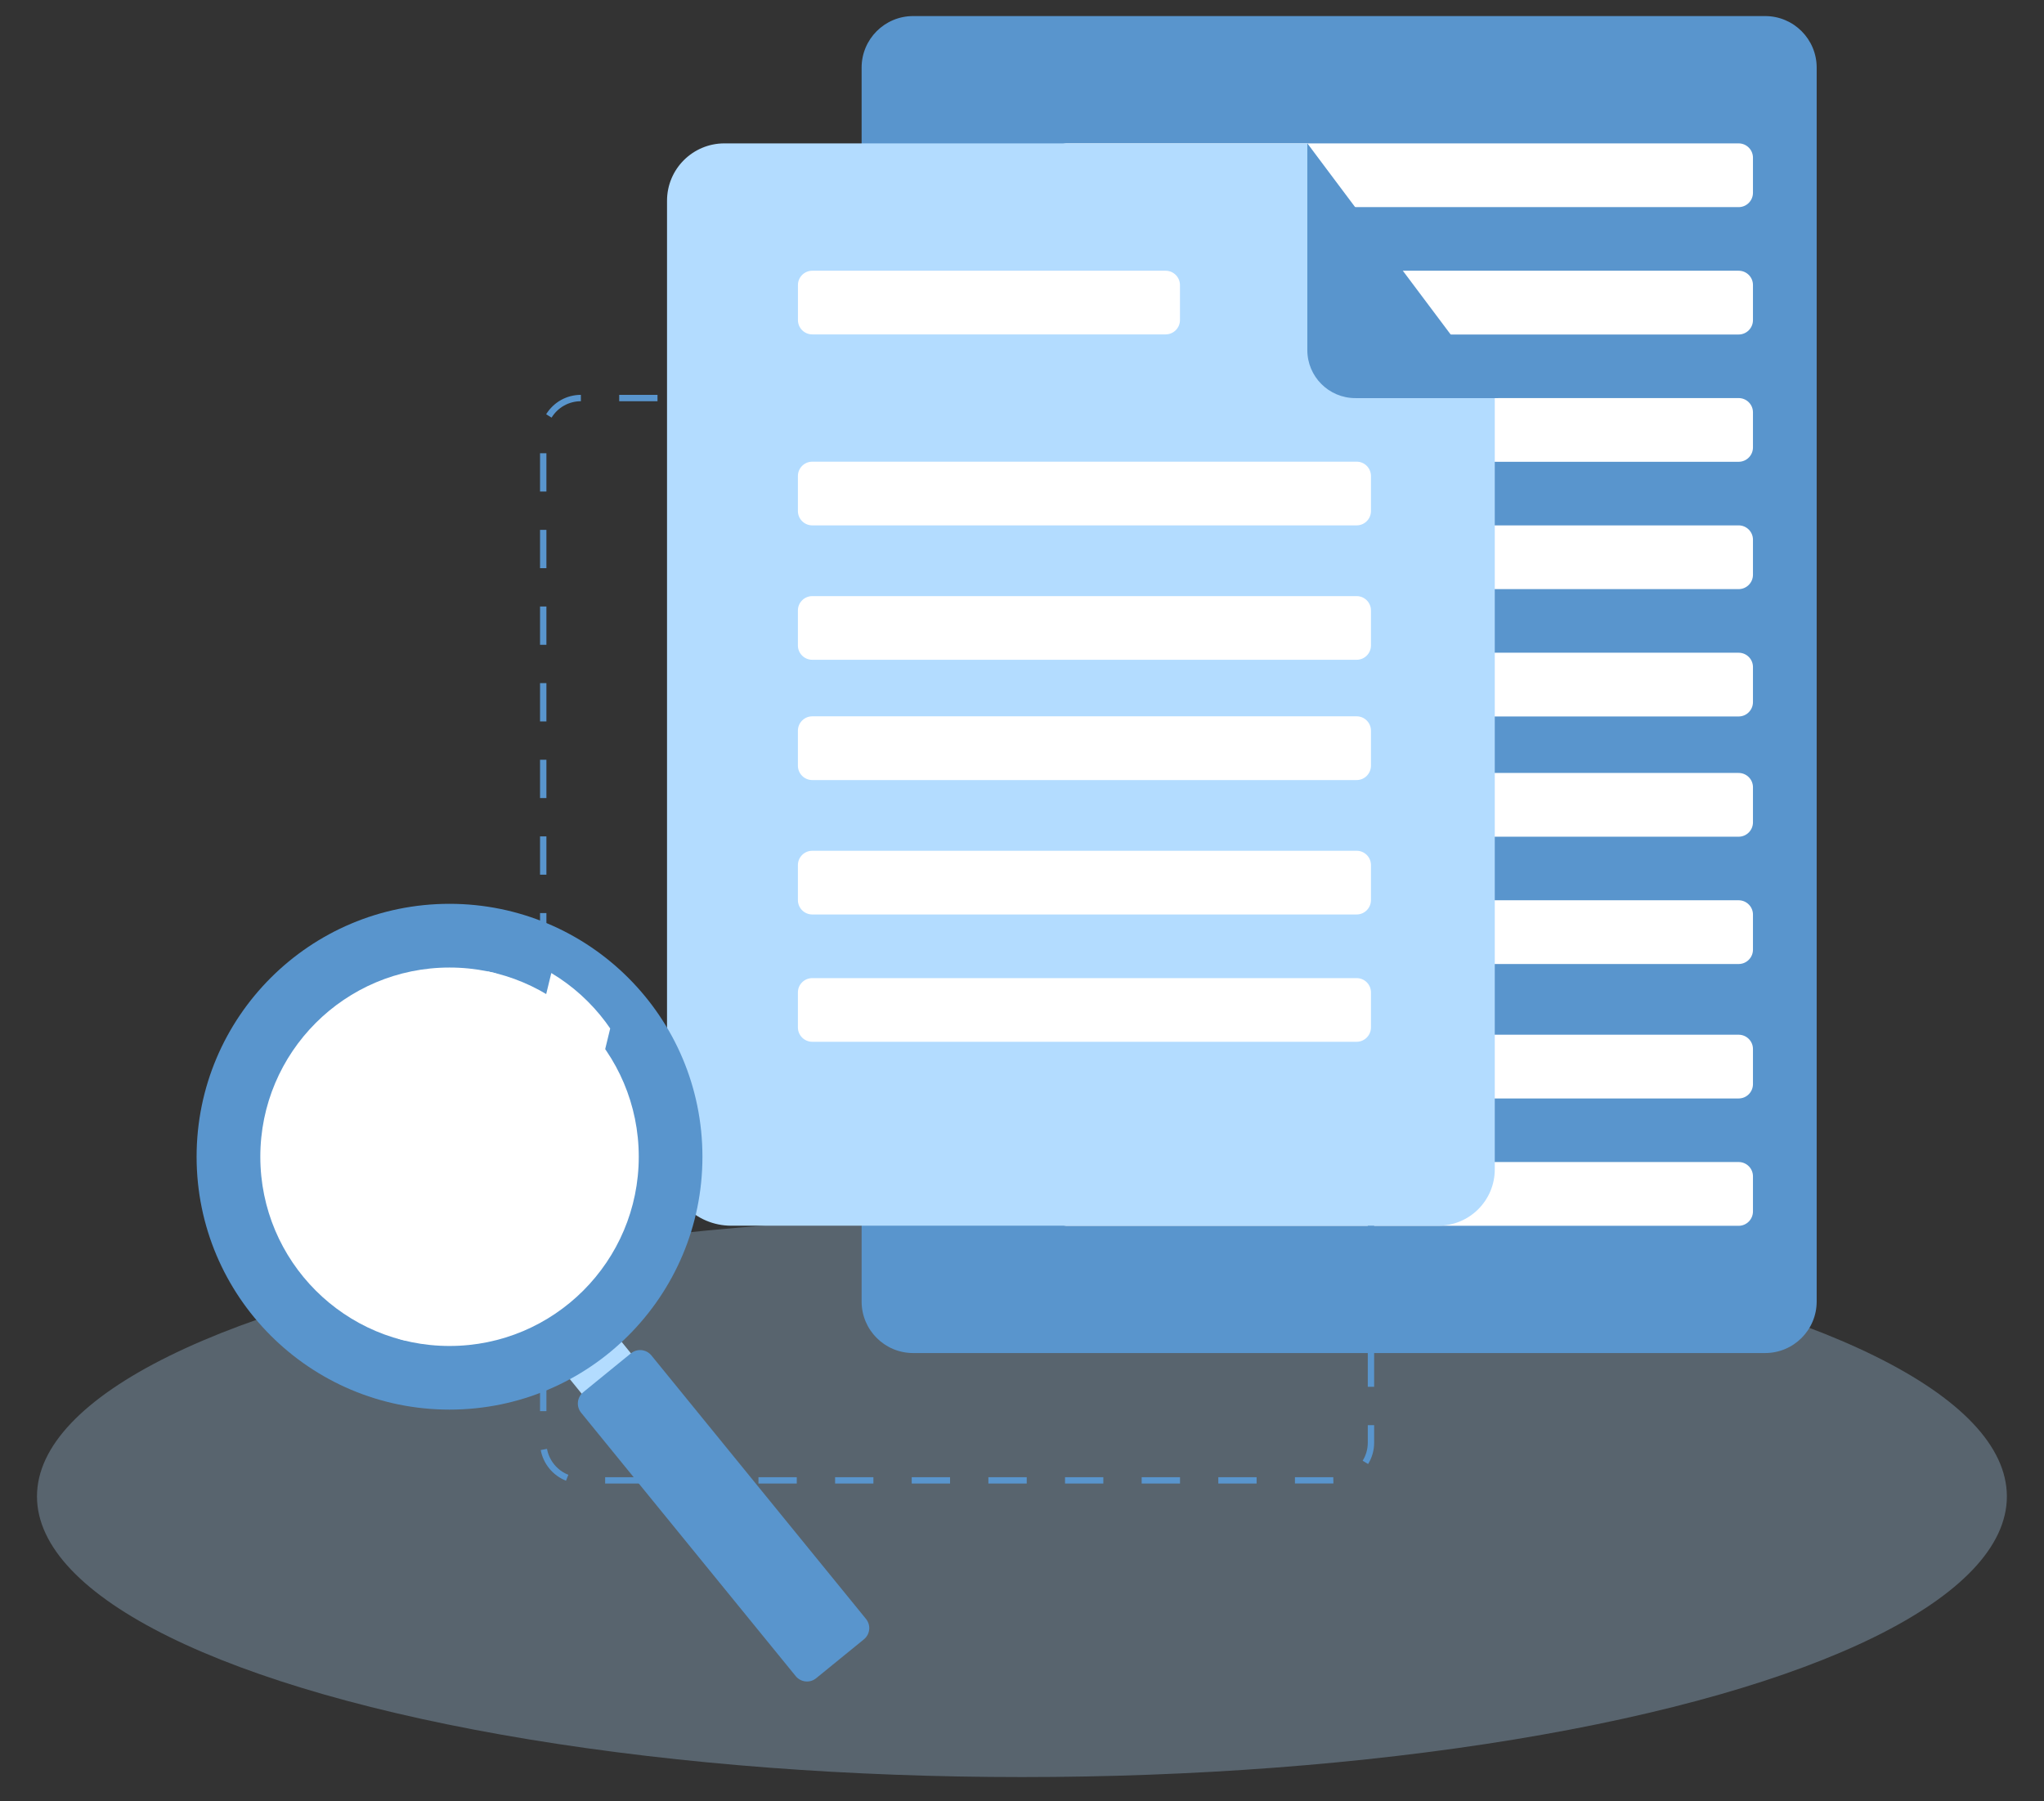 <?xml version="1.0" encoding="utf-8"?>
<!-- Generator: Adobe Illustrator 16.0.0, SVG Export Plug-In . SVG Version: 6.00 Build 0)  -->
<!DOCTYPE svg PUBLIC "-//W3C//DTD SVG 1.1//EN" "http://www.w3.org/Graphics/SVG/1.1/DTD/svg11.dtd">
<svg version="1.1" id="Capa_1" xmlns="http://www.w3.org/2000/svg" xmlns:xlink="http://www.w3.org/1999/xlink" x="0px" y="0px"
	 width="55.82px" height="49.189px" viewBox="0 0 55.82 49.189" enable-background="new 0 0 55.82 49.189" xml:space="preserve">
<rect x="0" y="0" width="55.82" height="49.189" fill="#333333" stroke="none"/>
<ellipse opacity="0.29" fill="#B3DCFF" cx="27.908" cy="40.87" rx="26.898" ry="7.665"/>
<g>
	<g>
		<path fill="#5995CD" d="M48.205,36.954H24.937c-0.777,0-1.407-0.63-1.407-1.407V1.846c0-0.777,0.63-1.407,1.407-1.407h23.268
			c0.777,0,1.407,0.63,1.407,1.407v33.701C49.612,36.324,48.982,36.954,48.205,36.954"/>
		<g>
			<defs>
				<rect id="SVGID_1_" x="28.746" y="3.917" width="19.126" height="29.562"/>
			</defs>
			<clipPath id="SVGID_2_">
				<use xlink:href="#SVGID_1_"  overflow="visible"/>
			</clipPath>
			<path clip-path="url(#SVGID_2_)" fill="#FFFFFF" d="M47.48,31.737H29.138c-0.216,0-0.392,0.175-0.392,0.393v0.956
				c0,0.216,0.176,0.393,0.392,0.393H47.48c0.217,0,0.392-0.177,0.392-0.393V32.13C47.873,31.912,47.697,31.737,47.48,31.737"/>
			<path clip-path="url(#SVGID_2_)" fill="#FFFFFF" d="M47.48,28.26H29.138c-0.216,0-0.392,0.176-0.392,0.392v0.957
				c0,0.217,0.176,0.392,0.392,0.392H47.48c0.217,0,0.392-0.175,0.392-0.392v-0.957C47.873,28.436,47.697,28.26,47.48,28.26"/>
			<path clip-path="url(#SVGID_2_)" fill="#FFFFFF" d="M47.48,24.588H29.138c-0.216,0-0.392,0.176-0.392,0.392v0.957
				c0,0.216,0.176,0.392,0.392,0.392H47.48c0.217,0,0.392-0.176,0.392-0.392V24.98C47.873,24.765,47.697,24.588,47.48,24.588"/>
			<path clip-path="url(#SVGID_2_)" fill="#FFFFFF" d="M47.48,21.111H29.138c-0.216,0-0.392,0.175-0.392,0.393v0.956
				c0,0.216,0.176,0.392,0.392,0.392H47.48c0.217,0,0.392-0.176,0.392-0.392v-0.956C47.873,21.287,47.697,21.111,47.48,21.111"/>
			<path clip-path="url(#SVGID_2_)" fill="#FFFFFF" d="M47.48,17.827H29.138c-0.216,0-0.392,0.176-0.392,0.392v0.956
				c0,0.217,0.176,0.393,0.392,0.393H47.48c0.217,0,0.392-0.176,0.392-0.393v-0.956C47.873,18.002,47.697,17.827,47.48,17.827"/>
			<path clip-path="url(#SVGID_2_)" fill="#FFFFFF" d="M47.48,14.349H29.138c-0.216,0-0.392,0.176-0.392,0.392v0.957
				c0,0.216,0.176,0.392,0.392,0.392H47.48c0.217,0,0.392-0.176,0.392-0.392v-0.957C47.873,14.525,47.697,14.349,47.48,14.349"/>
			<path clip-path="url(#SVGID_2_)" fill="#FFFFFF" d="M47.48,10.872H29.138c-0.216,0-0.392,0.175-0.392,0.392v0.956
				c0,0.217,0.176,0.392,0.392,0.392H47.48c0.217,0,0.392-0.175,0.392-0.392v-0.956C47.873,11.047,47.697,10.872,47.48,10.872"/>
			<path clip-path="url(#SVGID_2_)" fill="#FFFFFF" d="M47.48,7.394H29.138c-0.216,0-0.392,0.176-0.392,0.393v0.956
				c0,0.217,0.176,0.393,0.392,0.393H47.48c0.217,0,0.392-0.176,0.392-0.393V7.786C47.873,7.569,47.697,7.394,47.48,7.394"/>
			<path clip-path="url(#SVGID_2_)" fill="#FFFFFF" d="M47.48,3.916H29.138c-0.216,0-0.392,0.176-0.392,0.393v0.956
				c0,0.216,0.176,0.392,0.392,0.392H47.48c0.217,0,0.392-0.176,0.392-0.392V4.309C47.873,4.092,47.697,3.916,47.48,3.916"/>
		</g>
		<g>
			<path fill="#5995CD" d="M35.364,40.518v-0.173h1.047l0.003,0.147l0,0.025H35.364z M34.317,40.518h-1.046v-0.173h1.046V40.518z
				 M32.225,40.518h-1.047v-0.173h1.047V40.518z M30.131,40.518h-1.046v-0.173h1.046V40.518z M28.039,40.518h-1.047v-0.173h1.047
				V40.518z M25.945,40.518h-1.047v-0.173h1.047V40.518z M23.852,40.518h-1.046v-0.173h1.046V40.518z M21.759,40.518h-1.046v-0.173
				h1.046V40.518z M19.666,40.518H18.62v-0.173h1.046V40.518z M17.573,40.518h-1.047v-0.173h1.047V40.518z M15.457,40.441
				c-0.357-0.141-0.622-0.462-0.69-0.838l0.171-0.032c0.058,0.318,0.281,0.59,0.583,0.708L15.457,40.441z M37.362,39.985
				l-0.149-0.09c0.092-0.148,0.14-0.319,0.14-0.493v-0.479h0.174v0.479C37.527,39.608,37.47,39.811,37.362,39.985z M14.922,38.541
				h-0.174v-1.046h0.174V38.541z M37.527,37.876h-0.174V36.83h0.174V37.876z M14.922,36.448h-0.174v-1.046h0.174V36.448z
				 M37.527,35.782h-0.174v-1.045h0.174V35.782z M14.922,34.355h-0.174V33.31h0.174V34.355z M37.527,33.689h-0.174v-1.045h0.174
				V33.689z M14.922,32.262h-0.174v-1.046h0.174V32.262z M37.527,31.597h-0.174v-1.046h0.174V31.597z M14.922,30.169h-0.174v-1.046
				h0.174V30.169z M37.527,29.504h-0.174v-1.047h0.174V29.504z M14.922,28.076h-0.174V27.03h0.174V28.076z M37.527,27.411h-0.174
				v-1.047h0.174V27.411z M14.922,25.982h-0.174v-1.045h0.174V25.982z M37.527,25.318h-0.174v-1.046h0.174V25.318z M14.922,23.89
				h-0.174v-1.047h0.174V23.89z M37.527,23.226h-0.174v-1.047h0.174V23.226z M14.922,21.797h-0.174V20.75h0.174V21.797z
				 M37.527,21.131h-0.174v-1.046h0.174V21.131z M14.922,19.704h-0.174v-1.047h0.174V19.704z M37.527,19.038h-0.174v-1.046h0.174
				V19.038z M14.922,17.611h-0.174v-1.047h0.174V17.611z M37.527,16.945h-0.174v-1.046h0.174V16.945z M14.922,15.518h-0.174v-1.046
				h0.174V15.518z M37.527,14.852h-0.174v-1.046h0.174V14.852z M14.922,13.425h-0.174v-1.046h0.174V13.425z M37.527,12.759h-0.174
				v-0.858c0-0.058-0.005-0.116-0.016-0.172l0.172-0.031c0.012,0.066,0.019,0.135,0.019,0.203V12.759z M15.063,11.406l-0.148-0.092
				c0.205-0.331,0.559-0.529,0.948-0.53l0,0.174C15.535,10.959,15.236,11.126,15.063,11.406z M36.753,11.023
				c-0.109-0.042-0.225-0.064-0.343-0.064h-0.664v-0.174h0.664c0.14,0,0.276,0.026,0.406,0.076L36.753,11.023z M34.701,10.958
				h-1.046v-0.174h1.046V10.958z M32.608,10.958h-1.047v-0.174h1.047V10.958z M30.515,10.958h-1.046v-0.174h1.046V10.958z
				 M28.422,10.958h-1.046v-0.174h1.046V10.958z M26.329,10.958h-1.047v-0.174h1.047V10.958z M24.235,10.958h-1.046v-0.174h1.046
				V10.958z M22.142,10.958h-1.046v-0.174h1.046V10.958z M20.049,10.958h-1.046v-0.174h1.046V10.958z M17.956,10.958H16.91v-0.174
				h1.046V10.958z"/>
		</g>
		<path fill="#B3DCFF" d="M40.821,10.872v21.065c0,0.851-0.689,1.539-1.54,1.539H19.969c-0.968,0-1.753-0.785-1.753-1.753V5.482
			c0-0.864,0.701-1.566,1.567-1.566h15.918L40.821,10.872z"/>
		<path fill="#5995CD" d="M35.702,3.916v5.645c0,0.724,0.586,1.312,1.311,1.312h3.906"/>
		<g>
			<defs>
				<rect id="SVGID_3_" x="21.79" y="7.394" width="15.649" height="21.06"/>
			</defs>
			<clipPath id="SVGID_4_">
				<use xlink:href="#SVGID_3_"  overflow="visible"/>
			</clipPath>
			<path clip-path="url(#SVGID_4_)" fill="#FFFFFF" d="M37.048,28.453H22.183c-0.217,0-0.393-0.176-0.393-0.393v-0.955
				c0-0.216,0.176-0.391,0.393-0.391h14.866c0.216,0,0.391,0.175,0.391,0.391v0.955C37.439,28.277,37.265,28.453,37.048,28.453"/>
			<path clip-path="url(#SVGID_4_)" fill="#FFFFFF" d="M37.048,24.976H22.183c-0.217,0-0.393-0.176-0.393-0.393v-0.955
				c0-0.217,0.176-0.392,0.393-0.392h14.866c0.216,0,0.391,0.175,0.391,0.392v0.955C37.439,24.8,37.265,24.976,37.048,24.976"/>
			<path clip-path="url(#SVGID_4_)" fill="#FFFFFF" d="M37.048,21.305H22.183c-0.217,0-0.393-0.176-0.393-0.393v-0.955
				c0-0.216,0.176-0.393,0.393-0.393h14.866c0.216,0,0.391,0.176,0.391,0.393v0.955C37.439,21.129,37.265,21.305,37.048,21.305"/>
			<path clip-path="url(#SVGID_4_)" fill="#FFFFFF" d="M37.048,18.02H22.183c-0.217,0-0.393-0.175-0.393-0.391v-0.956
				c0-0.216,0.176-0.392,0.393-0.392h14.866c0.216,0,0.391,0.175,0.391,0.392v0.956C37.439,17.845,37.265,18.02,37.048,18.02"/>
			<path clip-path="url(#SVGID_4_)" fill="#FFFFFF" d="M37.048,14.349H22.183c-0.217,0-0.393-0.175-0.393-0.392v-0.955
				c0-0.217,0.176-0.393,0.393-0.393h14.866c0.216,0,0.391,0.176,0.391,0.393v0.955C37.439,14.174,37.265,14.349,37.048,14.349"/>
			<path clip-path="url(#SVGID_4_)" fill="#FFFFFF" d="M31.832,9.133h-9.649c-0.217,0-0.392-0.175-0.392-0.392V7.786
				c0-0.216,0.175-0.392,0.392-0.392h9.649c0.216,0,0.392,0.176,0.392,0.392v0.955C32.224,8.958,32.048,9.133,31.832,9.133"/>
		</g>
		
			<rect x="15.69" y="36.446" transform="matrix(0.776 -0.631 0.631 0.776 -19.951 18.867)" fill="#B3DCFF" width="1.739" height="2.092"/>
		<path fill="#5995CD" d="M19.183,31.593c0,3.814-3.092,6.906-6.907,6.906c-3.814,0-6.907-3.092-6.907-6.906
			c0-3.815,3.092-6.908,6.907-6.908C16.09,24.685,19.183,27.777,19.183,31.593"/>
		<g>
			<defs>
				<rect id="SVGID_5_" x="7.108" y="26.425" width="10.336" height="10.336"/>
			</defs>
			<clipPath id="SVGID_6_">
				<use xlink:href="#SVGID_5_"  overflow="visible"/>
			</clipPath>
			<path clip-path="url(#SVGID_6_)" fill="#FFFFFF" d="M17.444,31.593c0,2.854-2.314,5.168-5.168,5.168
				c-2.854,0-5.167-2.314-5.167-5.168c0-2.854,2.313-5.168,5.167-5.168C15.13,26.425,17.444,28.738,17.444,31.593"/>
		</g>
		<path fill="#5995CD" d="M23.592,44.774l-1.303,1.061c-0.17,0.14-0.42,0.113-0.559-0.057l-5.86-7.194
			c-0.139-0.171-0.113-0.421,0.057-0.56l1.303-1.062c0.17-0.138,0.42-0.113,0.559,0.057l5.86,7.196
			C23.788,44.386,23.763,44.635,23.592,44.774"/>
		<g>
			<defs>
				<rect id="SVGID_7_" x="7.108" y="24.556" width="10.336" height="14.354"/>
			</defs>
			<clipPath id="SVGID_8_">
				<use xlink:href="#SVGID_7_"  overflow="visible"/>
			</clipPath>
			<g clip-path="url(#SVGID_8_)">
				<defs>
					<path id="SVGID_9_" d="M17.444,31.593c0,2.854-2.314,5.168-5.168,5.168c-2.854,0-5.167-2.314-5.167-5.168
						c0-2.854,2.313-5.168,5.167-5.168C15.13,26.425,17.444,28.738,17.444,31.593"/>
				</defs>
				<clipPath id="SVGID_10_">
					<use xlink:href="#SVGID_9_"  overflow="visible"/>
				</clipPath>
				
					<rect x="13.808" y="24.58" transform="matrix(0.972 0.236 -0.236 0.972 7.925 -2.593)" clip-path="url(#SVGID_10_)" fill="#FFFFFF" width="1.92" height="14.306"/>
				
					<rect x="12.093" y="24.38" transform="matrix(0.971 0.237 -0.237 0.971 7.84 -1.997)" clip-path="url(#SVGID_10_)" fill="#FFFFFF" width="0.23" height="14.306"/>
			</g>
		</g>
	</g>
</g>
</svg>
